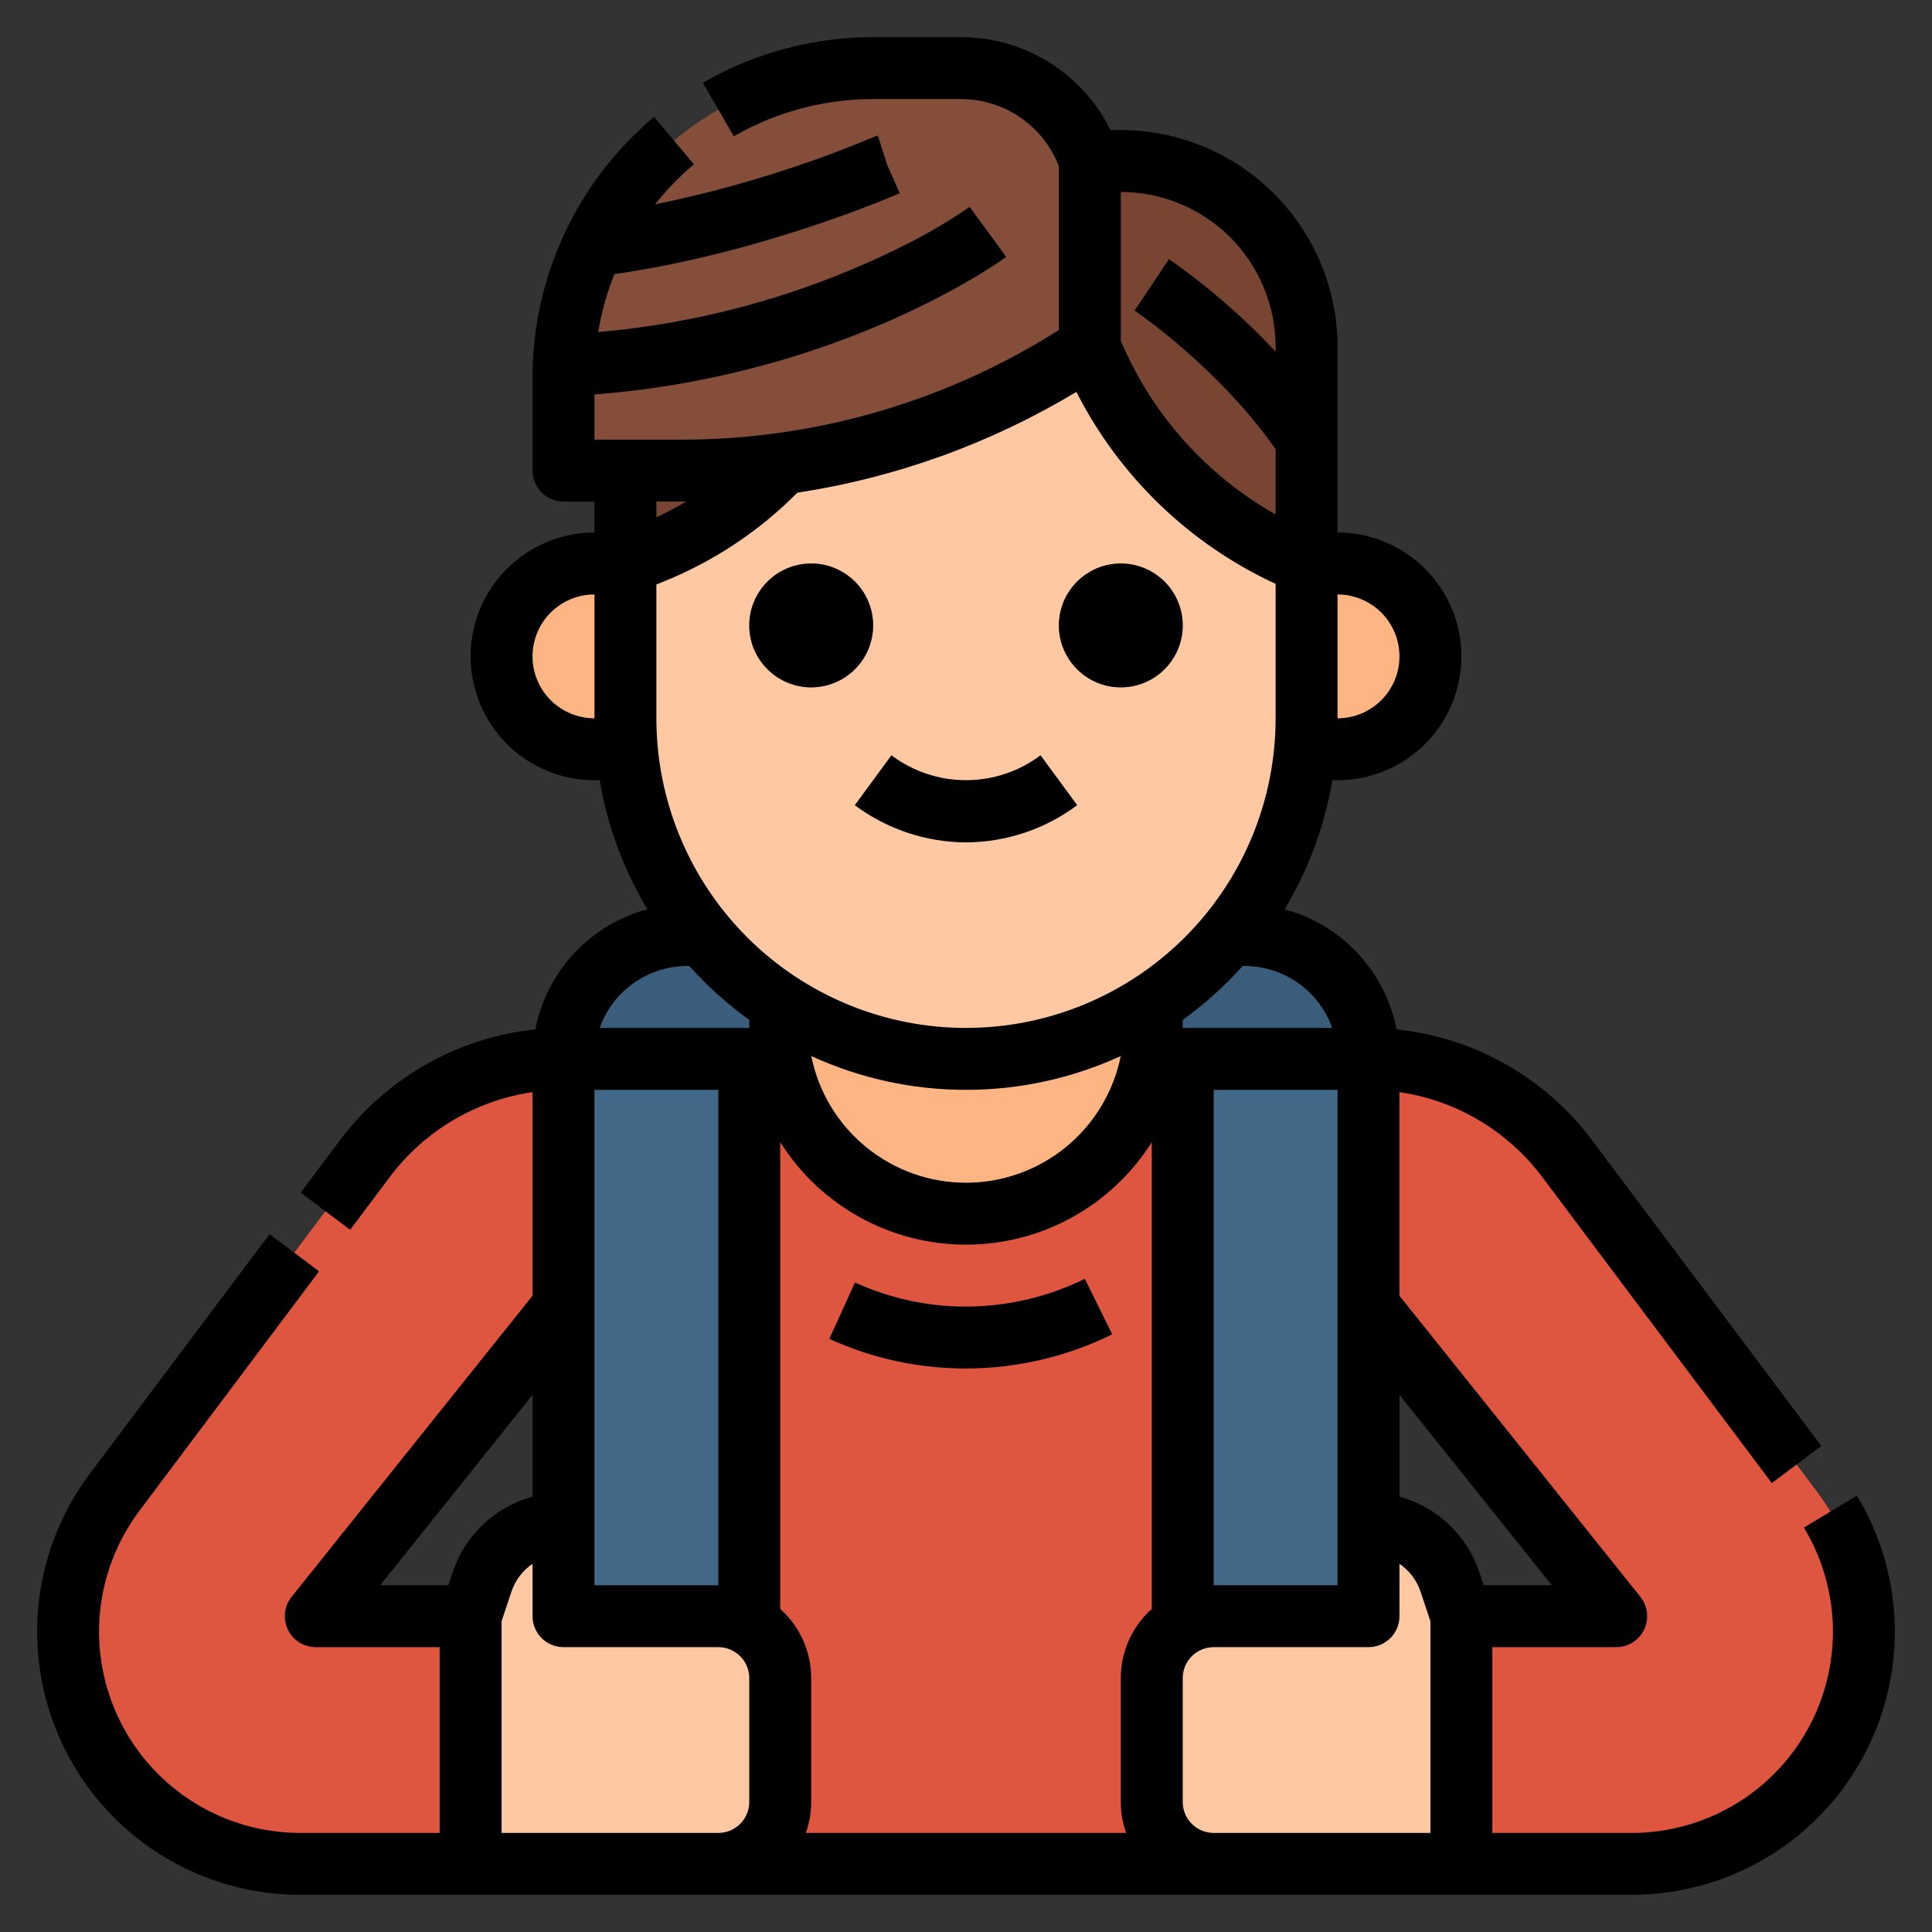<svg width="39" height="39" viewBox="0 0 39 39" fill="none" xmlns="http://www.w3.org/2000/svg">
<rect x="0" y="0" width="39" height="39" fill="#333333" stroke="none"/>
<path d="M27.625 32.625H11.375V21.375C11.375 20.712 11.638 20.076 12.107 19.607C12.576 19.138 13.212 18.875 13.875 18.875H25.125C25.788 18.875 26.424 19.138 26.893 19.607C27.362 20.076 27.625 20.712 27.625 21.375V32.625Z" fill="#395D7B"/>
<path d="M15.75 18.875H23.25V25.75H15.75V18.875Z" fill="#FDB683"/>
<path d="M27.625 37.625H11.375V21.375H15.75L15.762 21.436C15.935 22.3 16.402 23.077 17.083 23.636C17.765 24.195 18.619 24.5 19.5 24.5C20.381 24.5 21.235 24.195 21.917 23.636C22.598 23.077 23.065 22.3 23.238 21.436L23.25 21.375H27.625V37.625Z" fill="white"/>
<path d="M27.625 37.625H11.375V21.375H15.75L15.762 21.436C15.935 22.3 16.402 23.077 17.083 23.636C17.765 24.195 18.619 24.5 19.5 24.5C20.381 24.5 21.235 24.195 21.917 23.636C22.598 23.077 23.065 22.3 23.238 21.436L23.25 21.375H27.625V37.625Z" fill="#DE5540"/>
<path d="M11.375 21.375H15.125V37.625H11.375V21.375Z" fill="#426887"/>
<path d="M11.375 26.375V21.375C10.599 21.375 9.833 21.556 9.139 21.903C8.445 22.25 7.841 22.754 7.375 23.375L2.312 30.125C1.704 30.936 1.375 31.923 1.375 32.938C1.375 34.181 1.869 35.373 2.748 36.252C3.627 37.131 4.819 37.625 6.062 37.625H9.5V32.625H6.375L11.375 26.375Z" fill="#DE5540"/>
<path d="M27.625 37.625H23.875V21.375H27.625V37.625Z" fill="#426887"/>
<path d="M14.5 37.625H9.5V32.625L9.73 31.936C9.845 31.59 10.066 31.29 10.361 31.077C10.656 30.864 11.011 30.75 11.375 30.75V32.625H14.5C14.832 32.625 15.149 32.757 15.384 32.991C15.618 33.225 15.75 33.544 15.75 33.875V36.375C15.75 36.706 15.618 37.025 15.384 37.259C15.149 37.493 14.832 37.625 14.5 37.625ZM24.5 37.625H29.5V32.625L29.27 31.936C29.155 31.59 28.934 31.29 28.639 31.077C28.344 30.864 27.989 30.75 27.625 30.75V32.625H24.5C24.169 32.625 23.851 32.757 23.616 32.991C23.382 33.225 23.25 33.544 23.25 33.875V36.375C23.25 36.706 23.382 37.025 23.616 37.259C23.851 37.493 24.169 37.625 24.5 37.625Z" fill="#FDC8A2"/>
<path d="M27.625 26.375V21.375C28.401 21.375 29.167 21.556 29.861 21.903C30.555 22.25 31.159 22.754 31.625 23.375L36.688 30.125C37.296 30.936 37.625 31.923 37.625 32.938C37.625 34.181 37.131 35.373 36.252 36.252C35.373 37.131 34.181 37.625 32.938 37.625H29.5V32.625H32.625L27.625 26.375Z" fill="#DE5540"/>
<path d="M16.375 3.875H22.625C23.62 3.875 24.573 4.27 25.277 4.973C25.98 5.677 26.375 6.63 26.375 7.625V14.5C26.375 16.323 25.651 18.072 24.361 19.361C23.072 20.651 21.323 21.375 19.5 21.375C17.677 21.375 15.928 20.651 14.639 19.361C13.349 18.072 12.625 16.323 12.625 14.5V7.625C12.625 6.63 13.02 5.677 13.723 4.973C14.427 4.27 15.38 3.875 16.375 3.875Z" fill="#FDC8A2"/>
<path d="M12.625 11.375L13.155 11.163C14.827 10.494 16.195 9.235 17 7.625V3.25H16.375C15.38 3.25 14.427 3.645 13.723 4.348C13.02 5.052 12.625 6.005 12.625 7V11.375ZM26.375 7V11.375C25.388 10.98 24.491 10.388 23.739 9.636C22.987 8.884 22.395 7.987 22 7V3.25H22.625C23.62 3.25 24.573 3.645 25.277 4.348C25.98 5.052 26.375 6.005 26.375 7Z" fill="#784533"/>
<path d="M16.375 13.875C17.065 13.875 17.625 13.315 17.625 12.625C17.625 11.935 17.065 11.375 16.375 11.375C15.685 11.375 15.125 11.935 15.125 12.625C15.125 13.315 15.685 13.875 16.375 13.875Z" fill="#844E3A"/>
<path d="M22.625 13.875C23.315 13.875 23.875 13.315 23.875 12.625C23.875 11.935 23.315 11.375 22.625 11.375C21.935 11.375 21.375 11.935 21.375 12.625C21.375 13.315 21.935 13.875 22.625 13.875Z" fill="#844E3A"/>
<path d="M22 3.25V7C20.784 7.811 19.455 8.438 18.056 8.862C16.658 9.285 15.204 9.5 13.743 9.5H11.375V7.625C11.375 7.331 11.396 7.037 11.437 6.745C11.565 5.838 11.892 4.971 12.394 4.205C12.962 3.335 13.737 2.621 14.651 2.127C15.564 1.633 16.587 1.374 17.625 1.375H19.398C19.974 1.375 20.535 1.556 21.002 1.893C21.469 2.229 21.818 2.704 22 3.25Z" fill="#844E3A"/>
<path d="M12 11.375H12.625V15.125H12C11.503 15.125 11.026 14.928 10.674 14.576C10.322 14.224 10.125 13.747 10.125 13.25C10.125 12.753 10.322 12.276 10.674 11.924C11.026 11.572 11.503 11.375 12 11.375ZM27 15.125H26.375V11.375H27C27.497 11.375 27.974 11.572 28.326 11.924C28.677 12.276 28.875 12.753 28.875 13.25C28.875 13.747 28.677 14.224 28.326 14.576C27.974 14.928 27.497 15.125 27 15.125Z" fill="#FDB683"/>
<path d="M21.898 25.815L22.452 26.935C21.533 27.388 20.524 27.624 19.5 27.625C18.548 27.626 17.607 27.422 16.741 27.027L17.259 25.889C17.962 26.21 18.727 26.376 19.5 26.375C20.332 26.374 21.152 26.182 21.898 25.815ZM19.5 17.005C20.309 17.001 21.096 16.738 21.745 16.254L21.005 15.246C20.571 15.573 20.043 15.749 19.5 15.749C18.957 15.749 18.429 15.573 17.995 15.246L17.255 16.254C17.904 16.738 18.691 17.001 19.5 17.005ZM16.375 13.875C16.622 13.875 16.864 13.802 17.07 13.664C17.275 13.527 17.435 13.332 17.53 13.103C17.625 12.875 17.649 12.624 17.601 12.381C17.553 12.139 17.434 11.916 17.259 11.741C17.084 11.566 16.861 11.447 16.619 11.399C16.376 11.351 16.125 11.376 15.897 11.47C15.668 11.565 15.473 11.725 15.336 11.931C15.198 12.136 15.125 12.378 15.125 12.625C15.125 12.956 15.257 13.274 15.492 13.508C15.726 13.743 16.044 13.875 16.375 13.875ZM22.625 13.875C22.872 13.875 23.114 13.802 23.32 13.664C23.525 13.527 23.685 13.332 23.78 13.103C23.875 12.875 23.899 12.624 23.851 12.381C23.803 12.139 23.684 11.916 23.509 11.741C23.334 11.566 23.111 11.447 22.869 11.399C22.626 11.351 22.375 11.376 22.147 11.47C21.918 11.565 21.723 11.725 21.586 11.931C21.448 12.136 21.375 12.378 21.375 12.625C21.375 12.956 21.507 13.274 21.742 13.508C21.976 13.743 22.294 13.875 22.625 13.875ZM37.484 30.19C37.971 30.996 38.235 31.917 38.249 32.858C38.263 33.8 38.027 34.728 37.564 35.548C37.102 36.368 36.429 37.05 35.617 37.525C34.803 38 33.879 38.25 32.938 38.25H6.062C5.076 38.25 4.109 37.975 3.27 37.457C2.43 36.938 1.752 36.196 1.311 35.313C0.87 34.431 0.683 33.443 0.771 32.46C0.86 31.478 1.221 30.539 1.812 29.75L5.441 24.913L6.441 25.663L2.812 30.5C2.36 31.104 2.084 31.821 2.016 32.573C1.949 33.324 2.091 34.08 2.429 34.754C2.766 35.429 3.285 35.997 3.927 36.393C4.569 36.79 5.308 37 6.062 37H8.875V33.25H6.375C6.257 33.25 6.142 33.217 6.042 33.154C5.942 33.091 5.863 33.002 5.812 32.896C5.761 32.79 5.741 32.671 5.754 32.554C5.767 32.437 5.813 32.326 5.887 32.234L10.75 26.156V22.046C9.605 22.213 8.572 22.826 7.875 23.75L7.069 24.825L6.069 24.075L6.875 23C7.343 22.38 7.933 21.863 8.61 21.481C9.286 21.099 10.034 20.86 10.807 20.78C10.919 20.204 11.19 19.672 11.59 19.243C11.99 18.814 12.503 18.506 13.069 18.355C12.587 17.555 12.26 16.671 12.105 15.75H12C11.337 15.75 10.701 15.487 10.232 15.018C9.763 14.549 9.5 13.913 9.5 13.25C9.5 12.587 9.763 11.951 10.232 11.482C10.701 11.013 11.337 10.75 12 10.75V10.125H11.375C11.209 10.125 11.05 10.059 10.933 9.942C10.816 9.825 10.75 9.666 10.75 9.5V7.625C10.749 6.622 10.969 5.63 11.392 4.721C11.816 3.811 12.434 3.006 13.203 2.361L14.008 3.317C13.72 3.56 13.457 3.83 13.223 4.125C14.742 3.814 16.227 3.357 17.656 2.758C17.676 2.749 17.697 2.741 17.718 2.734L17.914 3.34L18.163 3.9C18.134 3.913 15.419 5.106 12.402 5.533C12.252 5.91 12.142 6.302 12.076 6.702C12.779 6.642 13.478 6.537 14.168 6.389C15.538 6.096 16.867 5.634 18.125 5.016C18.628 4.773 19.113 4.492 19.575 4.177L20.312 5.186C20.221 5.254 18.022 6.842 14.43 7.611C13.857 7.734 13.274 7.83 12.696 7.896C12.468 7.923 12.235 7.945 12 7.963V8.875H13.743C16.446 8.878 19.093 8.11 21.375 6.661V3.358C21.222 2.958 20.951 2.614 20.598 2.372C20.245 2.129 19.827 2 19.398 2H17.625C16.638 1.999 15.668 2.259 14.813 2.752L14.187 1.67C15.232 1.067 16.418 0.75 17.625 0.75H19.398C20.026 0.749 20.642 0.925 21.175 1.256C21.709 1.588 22.139 2.062 22.416 2.625H22.625C23.785 2.626 24.897 3.088 25.717 3.908C26.537 4.728 26.999 5.84 27 7V10.75C27.663 10.75 28.299 11.013 28.768 11.482C29.237 11.951 29.5 12.587 29.5 13.25C29.5 13.913 29.237 14.549 28.768 15.018C28.299 15.487 27.663 15.75 27 15.75H26.895C26.74 16.671 26.413 17.555 25.931 18.356C26.497 18.508 27.008 18.816 27.408 19.244C27.808 19.673 28.08 20.205 28.192 20.78C28.965 20.86 29.713 21.098 30.39 21.48C31.067 21.862 31.657 22.38 32.125 23L36.766 29.188L35.766 29.938L31.125 23.75C30.428 22.826 29.395 22.213 28.25 22.046V26.156L33.113 32.234C33.187 32.326 33.233 32.437 33.246 32.554C33.26 32.671 33.239 32.79 33.188 32.896C33.138 33.002 33.057 33.091 32.958 33.154C32.858 33.217 32.743 33.25 32.625 33.25H30.125V37H32.938C33.657 37 34.364 36.809 34.986 36.446C35.608 36.083 36.122 35.561 36.476 34.934C36.83 34.307 37.01 33.597 37 32.877C36.989 32.157 36.787 31.453 36.415 30.837L37.484 30.19ZM27 14.5C27.331 14.5 27.649 14.368 27.884 14.134C28.118 13.899 28.25 13.582 28.25 13.25C28.25 12.918 28.118 12.601 27.884 12.366C27.649 12.132 27.331 12 27 12V14.5ZM12 12C11.668 12 11.351 12.132 11.116 12.366C10.882 12.601 10.75 12.918 10.75 13.25C10.75 13.582 10.882 13.899 11.116 14.134C11.351 14.368 11.668 14.5 12 14.5V12ZM25.125 19.5H25.085C24.722 19.905 24.316 20.27 23.875 20.588V20.75H26.892C26.763 20.385 26.523 20.069 26.207 19.845C25.89 19.621 25.513 19.5 25.125 19.5ZM24.5 22V32H27V22H24.5ZM22.625 6.877C23.25 8.36 24.349 9.593 25.75 10.384V9.068C24.59 7.409 22.92 6.281 22.903 6.27L23.597 5.23C24.378 5.776 25.099 6.402 25.75 7.098V7C25.749 6.171 25.419 5.377 24.834 4.791C24.248 4.205 23.453 3.876 22.625 3.875V6.877ZM13.25 10.442C13.456 10.346 13.656 10.24 13.851 10.124C13.815 10.124 13.779 10.125 13.743 10.125H13.25V10.442ZM13.25 14.5C13.25 16.158 13.909 17.747 15.081 18.919C16.253 20.091 17.842 20.75 19.5 20.75C21.158 20.75 22.747 20.091 23.919 18.919C25.091 17.747 25.75 16.158 25.75 14.5V11.786C24.012 10.983 22.596 9.618 21.728 7.911C20.001 8.951 18.087 9.642 16.095 9.946C15.324 10.724 14.402 11.335 13.387 11.743L13.25 11.798V14.5ZM19.5 22C18.422 22.001 17.356 21.768 16.377 21.318C16.522 22.039 16.912 22.688 17.482 23.154C18.051 23.62 18.764 23.875 19.5 23.875C20.236 23.875 20.949 23.62 21.518 23.154C22.088 22.688 22.478 22.039 22.624 21.318C21.644 21.768 20.578 22.001 19.5 22ZM12 32H14.5V22H12V32ZM10.75 30.211V28.157L7.675 32H9.049L9.137 31.738C9.259 31.37 9.471 31.039 9.752 30.772C10.033 30.506 10.376 30.313 10.75 30.211ZM15.125 33.875C15.125 33.709 15.059 33.55 14.942 33.433C14.825 33.316 14.666 33.25 14.5 33.25H11.375C11.209 33.25 11.05 33.184 10.933 33.067C10.816 32.95 10.75 32.791 10.75 32.625V31.567C10.549 31.704 10.399 31.903 10.323 32.133L10.125 32.727V37H14.5C14.666 37 14.825 36.934 14.942 36.817C15.059 36.7 15.125 36.541 15.125 36.375V33.875ZM15.125 20.588C14.684 20.27 14.278 19.905 13.915 19.5H13.875C13.487 19.5 13.109 19.62 12.792 19.844C12.475 20.068 12.236 20.384 12.106 20.75H15.125V20.588ZM23.25 23.057C22.851 23.69 22.297 24.212 21.641 24.574C20.985 24.936 20.248 25.125 19.499 25.125C18.75 25.125 18.014 24.935 17.358 24.573C16.702 24.211 16.149 23.688 15.75 23.055V32.479C15.947 32.654 16.104 32.87 16.212 33.11C16.319 33.351 16.375 33.611 16.375 33.875V36.375C16.375 36.588 16.339 36.799 16.267 37H22.733C22.661 36.799 22.625 36.588 22.625 36.375V33.875C22.625 33.611 22.681 33.351 22.788 33.11C22.896 32.87 23.053 32.654 23.25 32.479V23.057ZM28.875 32.727L28.677 32.134C28.601 31.903 28.451 31.704 28.25 31.568V32.625C28.25 32.791 28.184 32.95 28.067 33.067C27.95 33.184 27.791 33.25 27.625 33.25H24.5C24.334 33.25 24.175 33.316 24.058 33.433C23.941 33.55 23.875 33.709 23.875 33.875V36.375C23.875 36.541 23.941 36.7 24.058 36.817C24.175 36.934 24.334 37 24.5 37H28.875V32.727ZM29.951 32H31.325L28.25 28.157V30.211C28.624 30.313 28.967 30.506 29.248 30.773C29.529 31.039 29.741 31.371 29.863 31.738L29.951 32Z" fill="black"/>
</svg>
